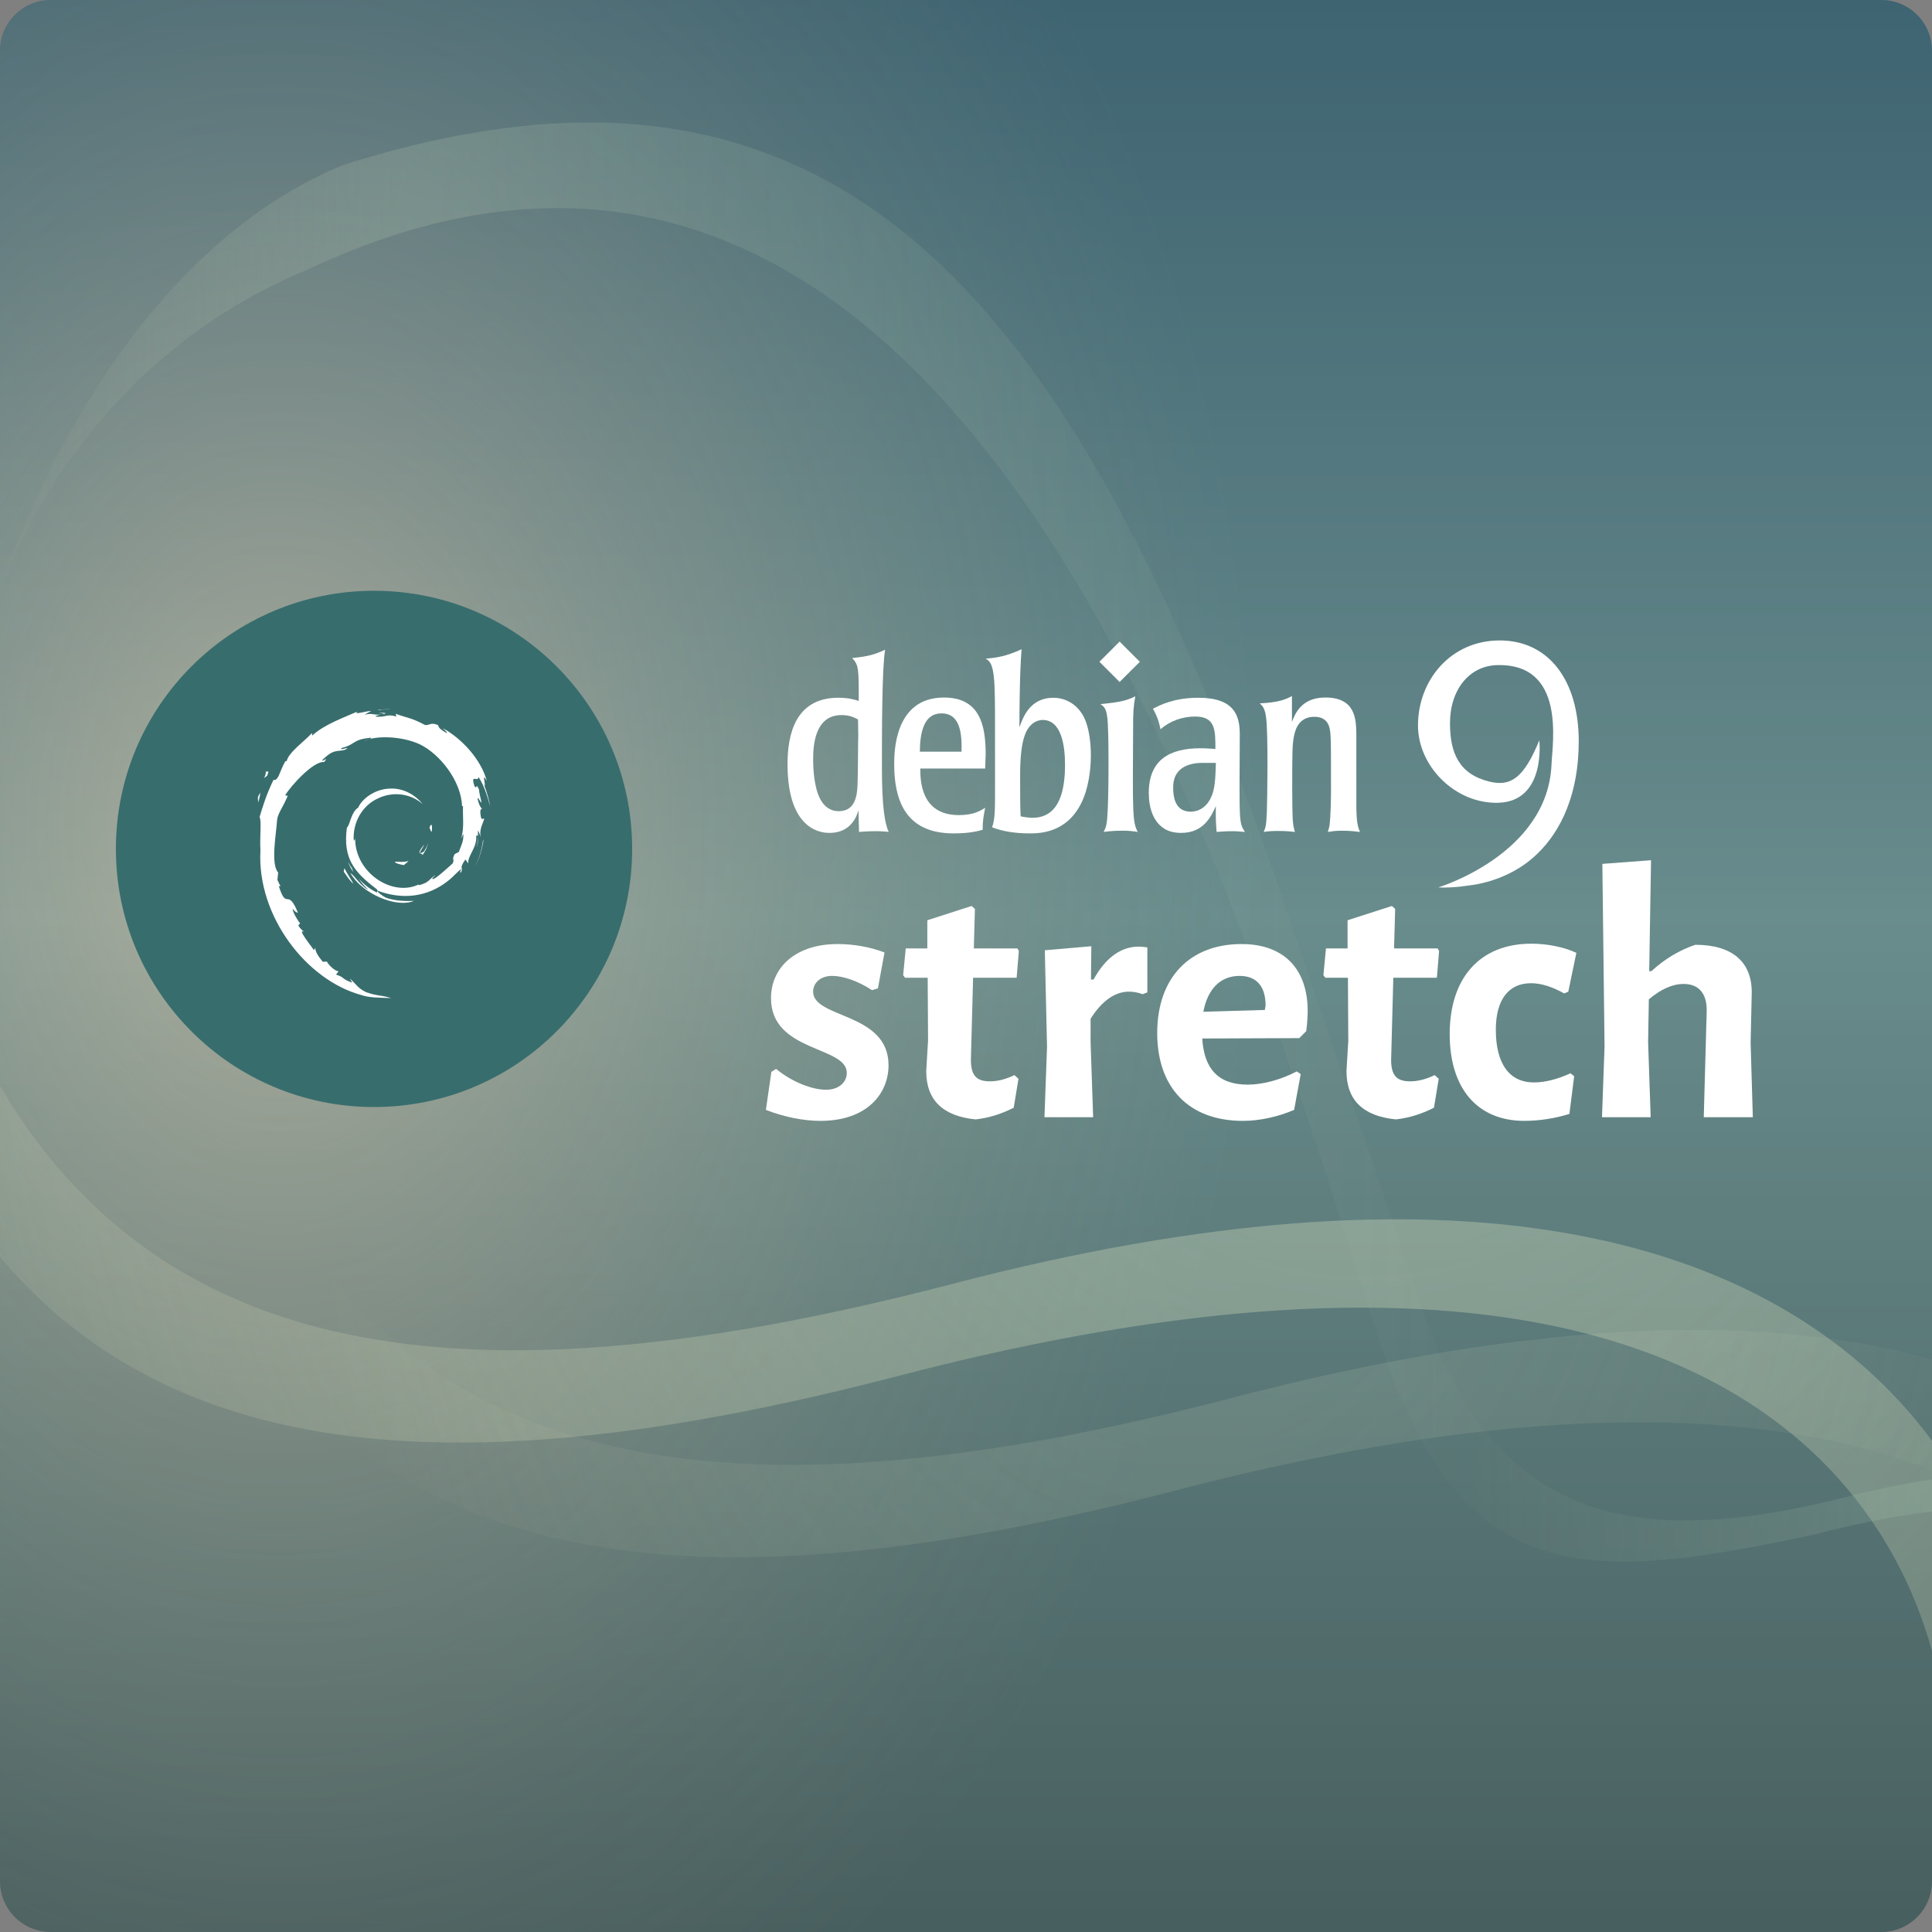 <?xml version="1.0" encoding="utf-8"?>
<!-- Generator: Adobe Illustrator 16.0.0, SVG Export Plug-In . SVG Version: 6.00 Build 0)  -->
<!DOCTYPE svg PUBLIC "-//W3C//DTD SVG 1.1//EN" "http://www.w3.org/Graphics/SVG/1.1/DTD/svg11.dtd">
<svg version="1.1" xmlns="http://www.w3.org/2000/svg" xmlns:xlink="http://www.w3.org/1999/xlink" x="0px" y="0px" width="380px"
	 height="380px" viewBox="0 0 380 380" enable-background="new 0 0 380 380" xml:space="preserve">
<rect x="0" y="0" width="380" height="380" fill="#808080" stroke="none"/>
<g id="Layer_1">
	<g id="Layer_1_1_">
	</g>
</g>
<g id="Layer_2">
	<g>
		<defs>
			<path id="SVGID_1_" d="M380,370c0,5.522-4.478,10-10,10H10c-5.523,0-10-4.478-10-10V10C0,4.477,4.477,0,10,0h360
				c5.522,0,10,4.477,10,10V370z"/>
		</defs>
		<clipPath id="SVGID_2_">
			<use xlink:href="#SVGID_1_"  overflow="visible"/>
		</clipPath>
		<g id="background" clip-path="url(#SVGID_2_)">
			<g id="background_1_">
				
					<linearGradient id="SVGID_3_" gradientUnits="userSpaceOnUse" x1="-2612.425" y1="2460.715" x2="-2612.425" y2="1822.673" gradientTransform="matrix(1 0 0 -1 2704.019 2320.918)">
					<stop  offset="0" style="stop-color:#133456"/>
					<stop  offset="0.502" style="stop-color:#7C9999"/>
					<stop  offset="1" style="stop-color:#333333"/>
				</linearGradient>
				<rect x="-313.717" y="-141.332" fill="url(#SVGID_3_)" width="810.623" height="639.233"/>
			</g>
			<g id="Layer_4">
				
					<radialGradient id="SVGID_4_" cx="-2468.126" cy="1573.611" r="903.999" gradientTransform="matrix(0.437 0 0 -0.616 1133.404 1131.304)" gradientUnits="userSpaceOnUse">
					<stop  offset="0" style="stop-color:#E4C8A5;stop-opacity:0.5"/>
					<stop  offset="0.143" style="stop-color:#AEAB94;stop-opacity:0.437"/>
					<stop  offset="0.38" style="stop-color:#597F78;stop-opacity:0.333"/>
					<stop  offset="0.488" style="stop-color:#386D6D;stop-opacity:0.286"/>
				</radialGradient>
				<rect x="-313.717" y="-140.735" fill="url(#SVGID_4_)" width="810.623" height="638.637"/>
			</g>
		</g>
		<g id="octopus_1_" clip-path="url(#SVGID_2_)">
			
				<radialGradient id="SVGID_5_" cx="4194.571" cy="-1616.501" r="310.26" gradientTransform="matrix(-1.129 0 0 1.299 5004.199 2255.893)" gradientUnits="userSpaceOnUse">
				<stop  offset="0" style="stop-color:#BCCCB3"/>
				<stop  offset="1" style="stop-color:#FDF9C9;stop-opacity:0"/>
			</radialGradient>
			<path opacity="0.5" fill="url(#SVGID_5_)" enable-background="new    " d="M-2.947,59.404c0,0-41.23,58.153-27.509,119.878
				c23.195,104.341,93.423,121.015,207.186,91.333c200.459-52.309,207.387,64.503,205.902,75.353l14.075-1.639
				c6.982-18.347-8.638-144.177-209.095-91.872C73.852,282.143,3.621,265.461-19.573,161.126
				C-33.293,99.396-2.947,59.404-2.947,59.404"/>
			
				<radialGradient id="SVGID_6_" cx="4225.666" cy="-1563.373" r="154.81" gradientTransform="matrix(-1.129 0 0 1.299 5004.199 2255.893)" gradientUnits="userSpaceOnUse">
				<stop  offset="0" style="stop-color:#BCCCB3"/>
				<stop  offset="1" style="stop-color:#FDF9C9;stop-opacity:0"/>
			</radialGradient>
			<path opacity="0.2" fill="url(#SVGID_6_)" enable-background="new    " d="M51.544,81.943c0,0-41.229,58.156-27.508,119.882
				c23.194,104.338,93.423,121.016,207.183,91.332c200.458-52.306,207.392,64.506,205.899,75.354l10.884-18.158
				c1.487-10.848-5.439-127.658-205.9-75.354c-113.759,29.686-183.988,13.01-207.185-91.331
				C21.197,121.945,51.544,81.943,51.544,81.943"/>
			
				<linearGradient id="SVGID_7_" gradientUnits="userSpaceOnUse" x1="4015.371" y1="-1473.802" x2="4450.279" y2="-1473.802" gradientTransform="matrix(-1 0 0 1 4446.984 1650.913)">
				<stop  offset="0" style="stop-color:#ABCCB3;stop-opacity:0.7"/>
				<stop  offset="0.33" style="stop-color:#B4CFB5;stop-opacity:0.05"/>
				<stop  offset="0.803" style="stop-color:#C1D4B8;stop-opacity:0.5"/>
				<stop  offset="1" style="stop-color:#FDF9C9;stop-opacity:0"/>
			</linearGradient>
			<path opacity="0.4" fill="url(#SVGID_7_)" enable-background="new    " d="M-3.295,125.882c0,0,11.753-51.347,63.854-72.888
				c96.979-45.662,153.061,46.564,186.732,138.6c2.977,8.131,10.413,28.684,22.689,68.068c16.217,52.02,38.313,52.656,87.315,42.046
				c75.59-19.722,70.509,24.324,69.943,28.414l4.104-6.847c0.563-4.088,5.645-48.137-69.943-28.411
				c-46.751,11.506-69.495-0.349-82.61-39.911c-13.114-39.563-13.919-41.043-26.294-77.488C210.05,52.422,161.36,2.794,67.52,32.441
				C15.417,53.984-3.295,125.882-3.295,125.882"/>
		</g>
		<g id="logoGroup_2_" clip-path="url(#SVGID_2_)">
			<circle fill="#386D6D" cx="73.567" cy="166.969" r="50.771"/>
			<g id="logo_2_" enable-background="new    ">
				<path fill="#FFFFFF" d="M78.028,169.48c-0.942,0.01,0.18,0.482,1.409,0.672c0.341-0.265,0.646-0.533,0.922-0.795
					C79.594,169.548,78.814,169.552,78.028,169.48"/>
				<path fill="#FFFFFF" d="M83.085,168.219c0.562-0.775,0.973-1.624,1.114-2.5c-0.126,0.626-0.465,1.163-0.783,1.733
					c-1.761,1.109-0.166-0.656-0.001-1.332C81.523,168.507,83.155,167.552,83.085,168.219"/>
				<path fill="#FFFFFF" d="M84.952,163.359c0.115-1.695-0.331-1.158-0.479-0.514C84.645,162.938,84.785,164.042,84.952,163.359"/>
				<path fill="#FFFFFF" d="M74.453,140.162c0.503,0.092,1.089,0.16,1.005,0.279C76.007,140.318,76.132,140.209,74.453,140.162"/>
				<path fill="#FFFFFF" d="M75.458,140.439l-0.353,0.076l0.328-0.032L75.458,140.439"/>
				<path fill="#FFFFFF" d="M91.143,164.003c0.057,1.524-0.445,2.266-0.898,3.574l-0.815,0.406
					c-0.666,1.297,0.066,0.825-0.409,1.852c-1.044,0.928-3.158,2.895-3.834,3.076c-0.496-0.015,0.337-0.588,0.442-0.808
					c-1.392,0.955-1.114,1.435-3.248,2.015l-0.064-0.139c-5.253,2.473-12.552-2.423-12.456-9.108
					c-0.056,0.422-0.158,0.319-0.277,0.489c-0.27-3.438,1.59-6.894,4.725-8.307c3.071-1.519,6.668-0.898,8.861,1.155
					c-1.208-1.581-3.608-3.255-6.453-3.102c-2.788,0.05-5.401,1.821-6.27,3.743c-1.431,0.898-1.596,3.468-2.217,3.936
					c-0.84,6.155,1.577,8.814,5.662,11.945c0.638,0.434,0.179,0.497,0.266,0.827c-1.359-0.634-2.598-1.595-3.62-2.769
					c0.542,0.793,1.13,1.562,1.885,2.168c-1.278-0.431-2.988-3.101-3.487-3.206c2.205,3.948,8.94,6.923,12.473,5.444
					c-1.632,0.062-3.706,0.033-5.544-0.646c-0.77-0.396-1.82-1.215-1.633-1.369c4.818,1.799,9.789,1.359,13.959-1.979
					c1.063-0.828,2.221-2.23,2.554-2.25c-0.504,0.76,0.086,0.366-0.303,1.035c1.057-1.705-0.458-0.695,1.091-2.943l0.573,0.787
					c-0.215-1.416,1.759-3.13,1.557-5.369c0.454-0.684,0.504,0.738,0.022,2.311c0.667-1.746,0.178-2.021,0.348-3.467
					c0.183,0.483,0.428,1,0.555,1.51c-0.436-1.688,0.441-2.84,0.661-3.817c-0.218-0.097-0.67,0.741-0.773-1.246
					c0.015-0.866,0.241-0.456,0.327-0.669c-0.17-0.098-0.615-0.762-0.886-2.035c0.197-0.298,0.525,0.773,0.792,0.816
					c-0.171-1.008-0.468-1.781-0.481-2.557c-0.782-1.632-0.279,0.22-0.91-0.7c-0.831-2.597,0.688-0.603,0.797-1.782
					c1.256,1.828,1.975,4.658,2.306,5.834c-0.251-1.43-0.655-2.814-1.155-4.158c0.381,0.166-0.619-2.94,0.496-0.885
					c-1.189-4.38-5.097-8.473-8.688-10.393c0.441,0.401,0.996,0.906,0.8,0.987c-1.791-1.063-1.476-1.147-1.731-1.597
					c-1.457-0.594-1.553,0.049-2.512,0.002c-2.742-1.457-3.273-1.303-5.798-2.213l0.115,0.541c-1.819-0.609-2.119,0.226-4.082,0
					c-0.117-0.096,0.629-0.34,1.247-0.43c-1.759,0.231-1.676-0.344-3.394,0.067c0.421-0.296,0.871-0.497,1.321-0.747
					c-1.43,0.086-3.42,0.835-2.806,0.15c-2.339,1.045-6.488,2.509-8.817,4.695l-0.073-0.489c-1.07,1.282-4.653,3.823-4.941,5.487
					l-0.284,0.064c-0.554,0.943-0.914,2.007-1.357,2.972c-0.726,1.237-1.064,0.476-0.959,0.669c-1.431,2.898-2.14,5.332-2.753,7.328
					c0.438,0.654,0.01,3.932,0.175,6.556c-0.716,12.954,9.095,25.539,19.817,28.441c1.571,0.564,3.907,0.543,5.895,0.598
					c-2.345-0.67-2.646-0.354-4.932-1.154c-1.647-0.772-2.01-1.657-3.178-2.676l0.462,0.816c-2.288-0.811-1.33-1.002-3.194-1.592
					l0.496-0.643c-0.741-0.058-1.964-1.25-2.302-1.917l-0.811,0.035c-0.976-1.205-1.496-2.07-1.457-2.746l-0.265,0.469
					c-0.295-0.51-3.588-4.513-1.882-3.582c-0.315-0.289-0.74-0.472-1.196-1.301l0.349-0.396c-0.822-1.058-1.515-2.415-1.459-2.868
					c0.438,0.592,0.74,0.701,1.041,0.803c-2.075-5.149-2.194-0.283-3.762-5.242l0.335-0.024c-0.256-0.387-0.412-0.801-0.616-1.212
					l0.145-1.443c-1.49-1.722-0.416-7.344-0.201-10.423c0.149-1.253,1.246-2.588,2.081-4.681l-0.508-0.089
					c0.97-1.692,5.55-6.81,7.672-6.55c1.03-1.287-0.203-0.004-0.406-0.328c2.26-2.336,2.968-1.647,4.492-2.069
					c1.643-0.974-1.409,0.378-0.63-0.369c2.841-0.727,2.013-1.649,5.717-2.019c0.391,0.222-0.906,0.34-1.23,0.63
					c2.367-1.158,7.488-0.894,10.814,0.64c3.856,1.807,8.192,7.137,8.365,12.154l0.196,0.05c-0.1,1.994,0.305,4.301-0.397,6.421
					L91.143,164.003"/>
				<path fill="#FFFFFF" d="M67.742,170.771l-0.134,0.662c0.618,0.841,1.111,1.754,1.901,2.408
					C68.94,172.734,68.519,172.275,67.742,170.771"/>
				<path fill="#FFFFFF" d="M69.204,170.715c-0.327-0.364-0.522-0.798-0.742-1.229c0.211,0.762,0.636,1.416,1.031,2.088
					L69.204,170.715"/>
				<path fill="#FFFFFF" d="M95.118,165.083l-0.137,0.35c-0.254,1.804-0.805,3.587-1.645,5.24
					C94.265,168.926,94.864,167.019,95.118,165.083"/>
				<path fill="#FFFFFF" d="M74.641,139.707c0.64-0.23,1.564-0.125,2.242-0.278c-0.884,0.075-1.76,0.119-2.625,0.224L74.641,139.707
					"/>
				<path fill="#FFFFFF" d="M52.267,151.607c0.148,1.359-1.024,1.886,0.259,0.988C53.213,151.046,52.258,152.167,52.267,151.607"/>
				<path fill="#FFFFFF" d="M50.761,157.898c0.294-0.906,0.35-1.449,0.462-1.975C50.408,156.964,50.845,157.187,50.761,157.898"/>
			</g>
		</g>
		<g id="debian" clip-path="url(#SVGID_2_)">
			<path id="_x39_" fill="#FFFFFF" d="M294.711,157.893c-8.461,0.25-15.812-7.164-15.812-15.205c0-8.903,6.443-16.721,16.066-16.721
				c9.621,0,15.553,7.818,15.553,19.836c0,10.354-3.469,17.593-8.104,22.083c-3.614,3.544-8.61,5.718-13.676,6.298
				c-2.313,0.362-4.34,0.433-5.856,0.362c0,0,21.604-6.497,22.285-24.275c0.147-3.979,2.896-19.812-10.71-19.45
				c-5.424,0.142-9.262,4.776-9.262,11.438c0,5.862,1.799,10.014,7.736,11.469c4.148,1.017,6.752-0.592,9.83-8.108
				C302.764,145.618,304.125,157.616,294.711,157.893z"/>
			<g enable-background="new    ">
				<path fill="#FFFFFF" d="M173.972,187.339l-1.296,7.056l-1.152,0.359c-2.88-1.872-5.761-2.808-7.849-2.808
					c-2.448,0-3.745,1.512-3.745,3.096c0,5.328,14.833,4.032,14.833,14.474c0,5.544-4.176,10.944-13.393,10.944
					c-3.24,0-7.057-0.72-10.729-2.16l1.08-7.488l0.936-0.576c3.096,2.593,7.128,4.104,9.793,4.104c2.664,0,4.104-1.584,4.104-3.313
					c0-5.328-14.905-4.032-14.905-14.689c0-6.047,4.825-10.656,13.105-10.656C167.923,185.683,171.164,186.259,173.972,187.339z"/>
				<path fill="#FFFFFF" d="M199.531,211.461l0.791,0.72l-0.936,5.688c-2.376,1.224-4.896,2.016-7.488,2.304
					c-6.481-0.647-9.721-3.816-9.721-9.505l0.36-5.976l-0.072-12.386h-4.464l-0.36-0.504l0.504-5.256h4.249v-5.544l8.712-2.809
					l0.648,0.576l-0.216,7.776h8.569l0.287,0.505l-0.432,5.255h-8.568l-0.433,16.13c0,3.168,1.152,4.248,3.745,4.248
					C196.146,212.685,197.73,212.324,199.531,211.461z"/>
				<path fill="#FFFFFF" d="M225.667,186.331v8.857l-0.937,0.359c-0.936-0.359-1.871-0.504-2.664-0.504
					c-2.592,0-5.184,1.584-7.561,5.328v4.608l0.504,14.762h-9.576l0.504-13.825l-0.432-19.009l9.145-0.792l-0.072,6.552h0.504
					c2.52-4.608,5.688-6.48,8.857-6.48C224.443,186.187,225.091,186.259,225.667,186.331z"/>
				<path fill="#FFFFFF" d="M236.466,204.26c0.36,5.904,3.097,9.073,8.929,9.073c2.809,0,6.337-0.864,9.648-2.593l0.793,0.504
					l-1.297,7.057c-3.023,1.297-6.624,2.16-10.08,2.16c-10.657,0-16.85-6.552-16.85-17.281c0-10.945,6.48-17.497,16.561-17.497
					c8.426,0,13.033,4.967,13.033,13.176c0,1.225-0.144,2.952-0.287,3.96l-1.369,1.368L236.466,204.26z M248.923,197.779
					c0-3.96-1.944-5.832-5.112-5.832c-3.744,0-6.265,2.52-7.129,7.056l12.098-0.359L248.923,197.779z"/>
				<path fill="#FFFFFF" d="M282.187,211.461l0.792,0.72l-0.936,5.688c-2.377,1.224-4.896,2.016-7.489,2.304
					c-6.48-0.647-9.721-3.816-9.721-9.505l0.36-5.976l-0.072-12.386h-4.465l-0.359-0.504l0.504-5.256h4.248v-5.544l8.713-2.809
					l0.648,0.576l-0.217,7.776h8.569l0.288,0.505l-0.432,5.255h-8.569l-0.433,16.13c0,3.168,1.152,4.248,3.745,4.248
					C278.803,212.685,280.387,212.324,282.187,211.461z"/>
				<path fill="#FFFFFF" d="M310.051,187.411l-1.584,7.632l-0.792,0.36c-2.231-1.225-4.392-2.017-6.552-2.017
					c-4.393,0-6.913,3.24-6.913,9.145c0,6.697,2.664,10.369,7.488,10.369c2.232,0,4.681-0.647,7.2-1.8l0.721,0.576l-0.936,7.416
					c-2.736,0.864-5.905,1.368-8.857,1.368c-9.217,0-14.689-6.336-14.689-17.065c0-11.089,5.977-17.785,16.058-17.785
					C304.291,185.611,307.604,186.259,310.051,187.411z"/>
				<path fill="#FFFFFF" d="M335.684,198.859c0.072-3.384-1.512-5.328-4.537-5.328c-2.232,0-4.536,1.08-6.84,3.024l-0.145,8.424
					l0.504,14.762h-9.576l0.504-13.897l-0.432-35.93l9.576-0.721l-0.359,21.818h0.432c2.664-2.448,5.616-4.176,8.641-5.184
					c7.345,0,11.233,3.456,11.089,9.649l-0.216,9.576l0.432,14.689h-9.648L335.684,198.859z"/>
			</g>
			<g>
				<path fill="#FFFFFF" d="M168.81,144.631c-0.047,0.05-0.047,7.771-0.143,9.787c-0.095,1.629-0.24,5.132-3.694,5.132
					c-3.551,0-4.415-4.079-4.701-5.853c-0.336-1.965-0.336-3.6-0.336-4.316c0-2.303,0.143-8.732,5.564-8.732
					c1.632,0,2.543,0.48,3.263,0.864L168.81,144.631z M154.897,150.293c0,13.527,7.196,13.527,8.252,13.527
					c2.974,0,4.894-1.632,5.708-4.461l0.097,4.269c0.911-0.048,1.825-0.144,3.31-0.144c0.529,0,0.958,0,1.344,0.047
					c0.385,0,0.767,0.047,1.199,0.096c-0.767-1.534-1.343-4.986-1.343-12.475c0-7.292,0-19.619,0.625-23.362
					c-1.727,0.817-3.216,1.345-6.478,1.632c1.295,1.392,1.295,2.111,1.295,8.441c-0.91-0.287-2.063-0.624-4.03-0.624
					C156.289,137.243,154.897,144.726,154.897,150.293"/>
				<path fill="#FFFFFF" d="M180.916,147.842c0.047-3.98,0.864-7.53,4.269-7.53c3.744,0,4.029,4.125,3.933,7.53H180.916z
					 M193.867,148.325c0-5.612-1.103-11.13-8.202-11.13c-9.786,0-9.786,10.843-9.786,13.145c0,9.737,4.364,13.577,11.705,13.577
					c3.26,0,4.845-0.479,5.708-0.719c-0.045-1.729,0.191-2.832,0.48-4.318c-1.009,0.625-2.302,1.439-5.184,1.439
					c-7.483,0-7.58-6.814-7.58-9.164h12.763L193.867,148.325"/>
				<path fill="#FFFFFF" d="M209.476,150.387c0,4.461-0.815,10.459-6.381,10.459c-0.769,0-1.728-0.146-2.351-0.289
					c-0.098-1.729-0.098-4.702-0.098-8.156c0-4.126,0.432-6.281,0.77-7.34c1.006-3.405,3.262-3.451,3.691-3.451
					C208.756,141.611,209.476,146.647,209.476,150.387z M195.707,155.616c0,3.551,0,5.566-0.576,7.102
					c1.967,0.768,4.412,1.199,7.342,1.199c1.869,0,7.291,0,10.218-5.996c1.392-2.782,1.87-6.525,1.87-9.356
					c0-1.728-0.191-5.516-1.583-7.916c-1.343-2.253-3.502-3.405-5.804-3.405c-4.606,0-5.948,3.837-6.667,5.805
					c0-2.445,0.047-10.985,0.429-15.352c-3.117,1.44-5.037,1.676-7.098,1.87c1.871,0.768,1.871,3.936,1.871,14.249v11.801"/>
				<path fill="#FFFFFF" d="M223.783,163.627c-0.961-0.143-1.634-0.239-3.023-0.239c-1.532,0-2.592,0.097-3.692,0.239
					c0.479-0.91,0.675-1.344,0.815-4.461c0.191-4.27,0.238-15.688-0.098-18.087c-0.24-1.825-0.67-2.111-1.342-2.591
					c3.934-0.383,5.035-0.67,6.858-1.534c-0.382,2.109-0.433,3.169-0.433,6.38C222.773,159.888,222.727,161.661,223.783,163.627"/>
				<path fill="#FFFFFF" d="M239.146,150.05c-0.096,3.022-0.146,5.134-0.962,6.812c-1.008,2.159-2.688,2.783-3.935,2.783
					c-2.881,0-3.502-2.396-3.502-4.748c0-4.507,4.031-4.847,5.852-4.847H239.146z M225.951,155.952c0,3.024,0.914,6.045,3.601,7.342
					c1.198,0.527,2.397,0.527,2.782,0.527c4.414,0,5.899-3.263,6.813-5.277c-0.05,2.111,0,3.404,0.144,5.085
					c0.865-0.048,1.728-0.144,3.17-0.144c0.813,0,1.58,0.096,2.396,0.144c-0.528-0.815-0.815-1.296-0.96-3.167
					c-0.096-1.821-0.096-3.646-0.096-6.188l0.049-9.788c0-3.649-0.961-7.246-8.157-7.246c-4.75,0-7.53,1.44-8.922,2.16
					c0.576,1.055,1.058,1.964,1.487,4.03c1.873-1.633,4.318-2.497,6.811-2.497c3.985,0,3.985,2.641,3.985,6.381
					c-0.911-0.046-1.681-0.141-2.976-0.141C229.981,147.175,225.951,149.523,225.951,155.952"/>
				<path fill="#FFFFFF" d="M266.777,158.879c0.049,1.632,0.049,3.359,0.721,4.752c-1.059-0.098-1.681-0.24-3.646-0.24
					c-1.151,0-1.774,0.098-2.688,0.24c0.19-0.625,0.289-0.863,0.386-1.68c0.144-1.103,0.239-4.799,0.239-6.096v-5.181
					c0-2.255,0-5.519-0.146-6.667c-0.097-0.815-0.332-3.024-3.119-3.024c-2.733,0-3.646,2.014-3.979,3.646
					c-0.383,1.678-0.383,3.502-0.383,10.602c0.047,6.142,0.047,6.714,0.524,8.396c-0.813-0.096-1.821-0.19-3.26-0.19
					c-1.153,0-1.923,0.047-2.88,0.19c0.339-0.769,0.529-1.152,0.623-3.838c0.1-2.64,0.289-15.592-0.146-18.662
					c-0.239-1.872-0.72-2.303-1.245-2.784c3.887-0.191,5.133-0.815,6.334-1.437v5.083c0.574-1.487,1.772-4.798,6.571-4.798
					c5.997,0,6.044,4.365,6.092,7.245L266.777,158.879"/>
				<path fill="#FFFFFF" d="M224.188,130.166l-3.975,3.971l-3.971-3.971l3.971-3.972L224.188,130.166"/>
			</g>
		</g>
	</g>
</g>
</svg>
